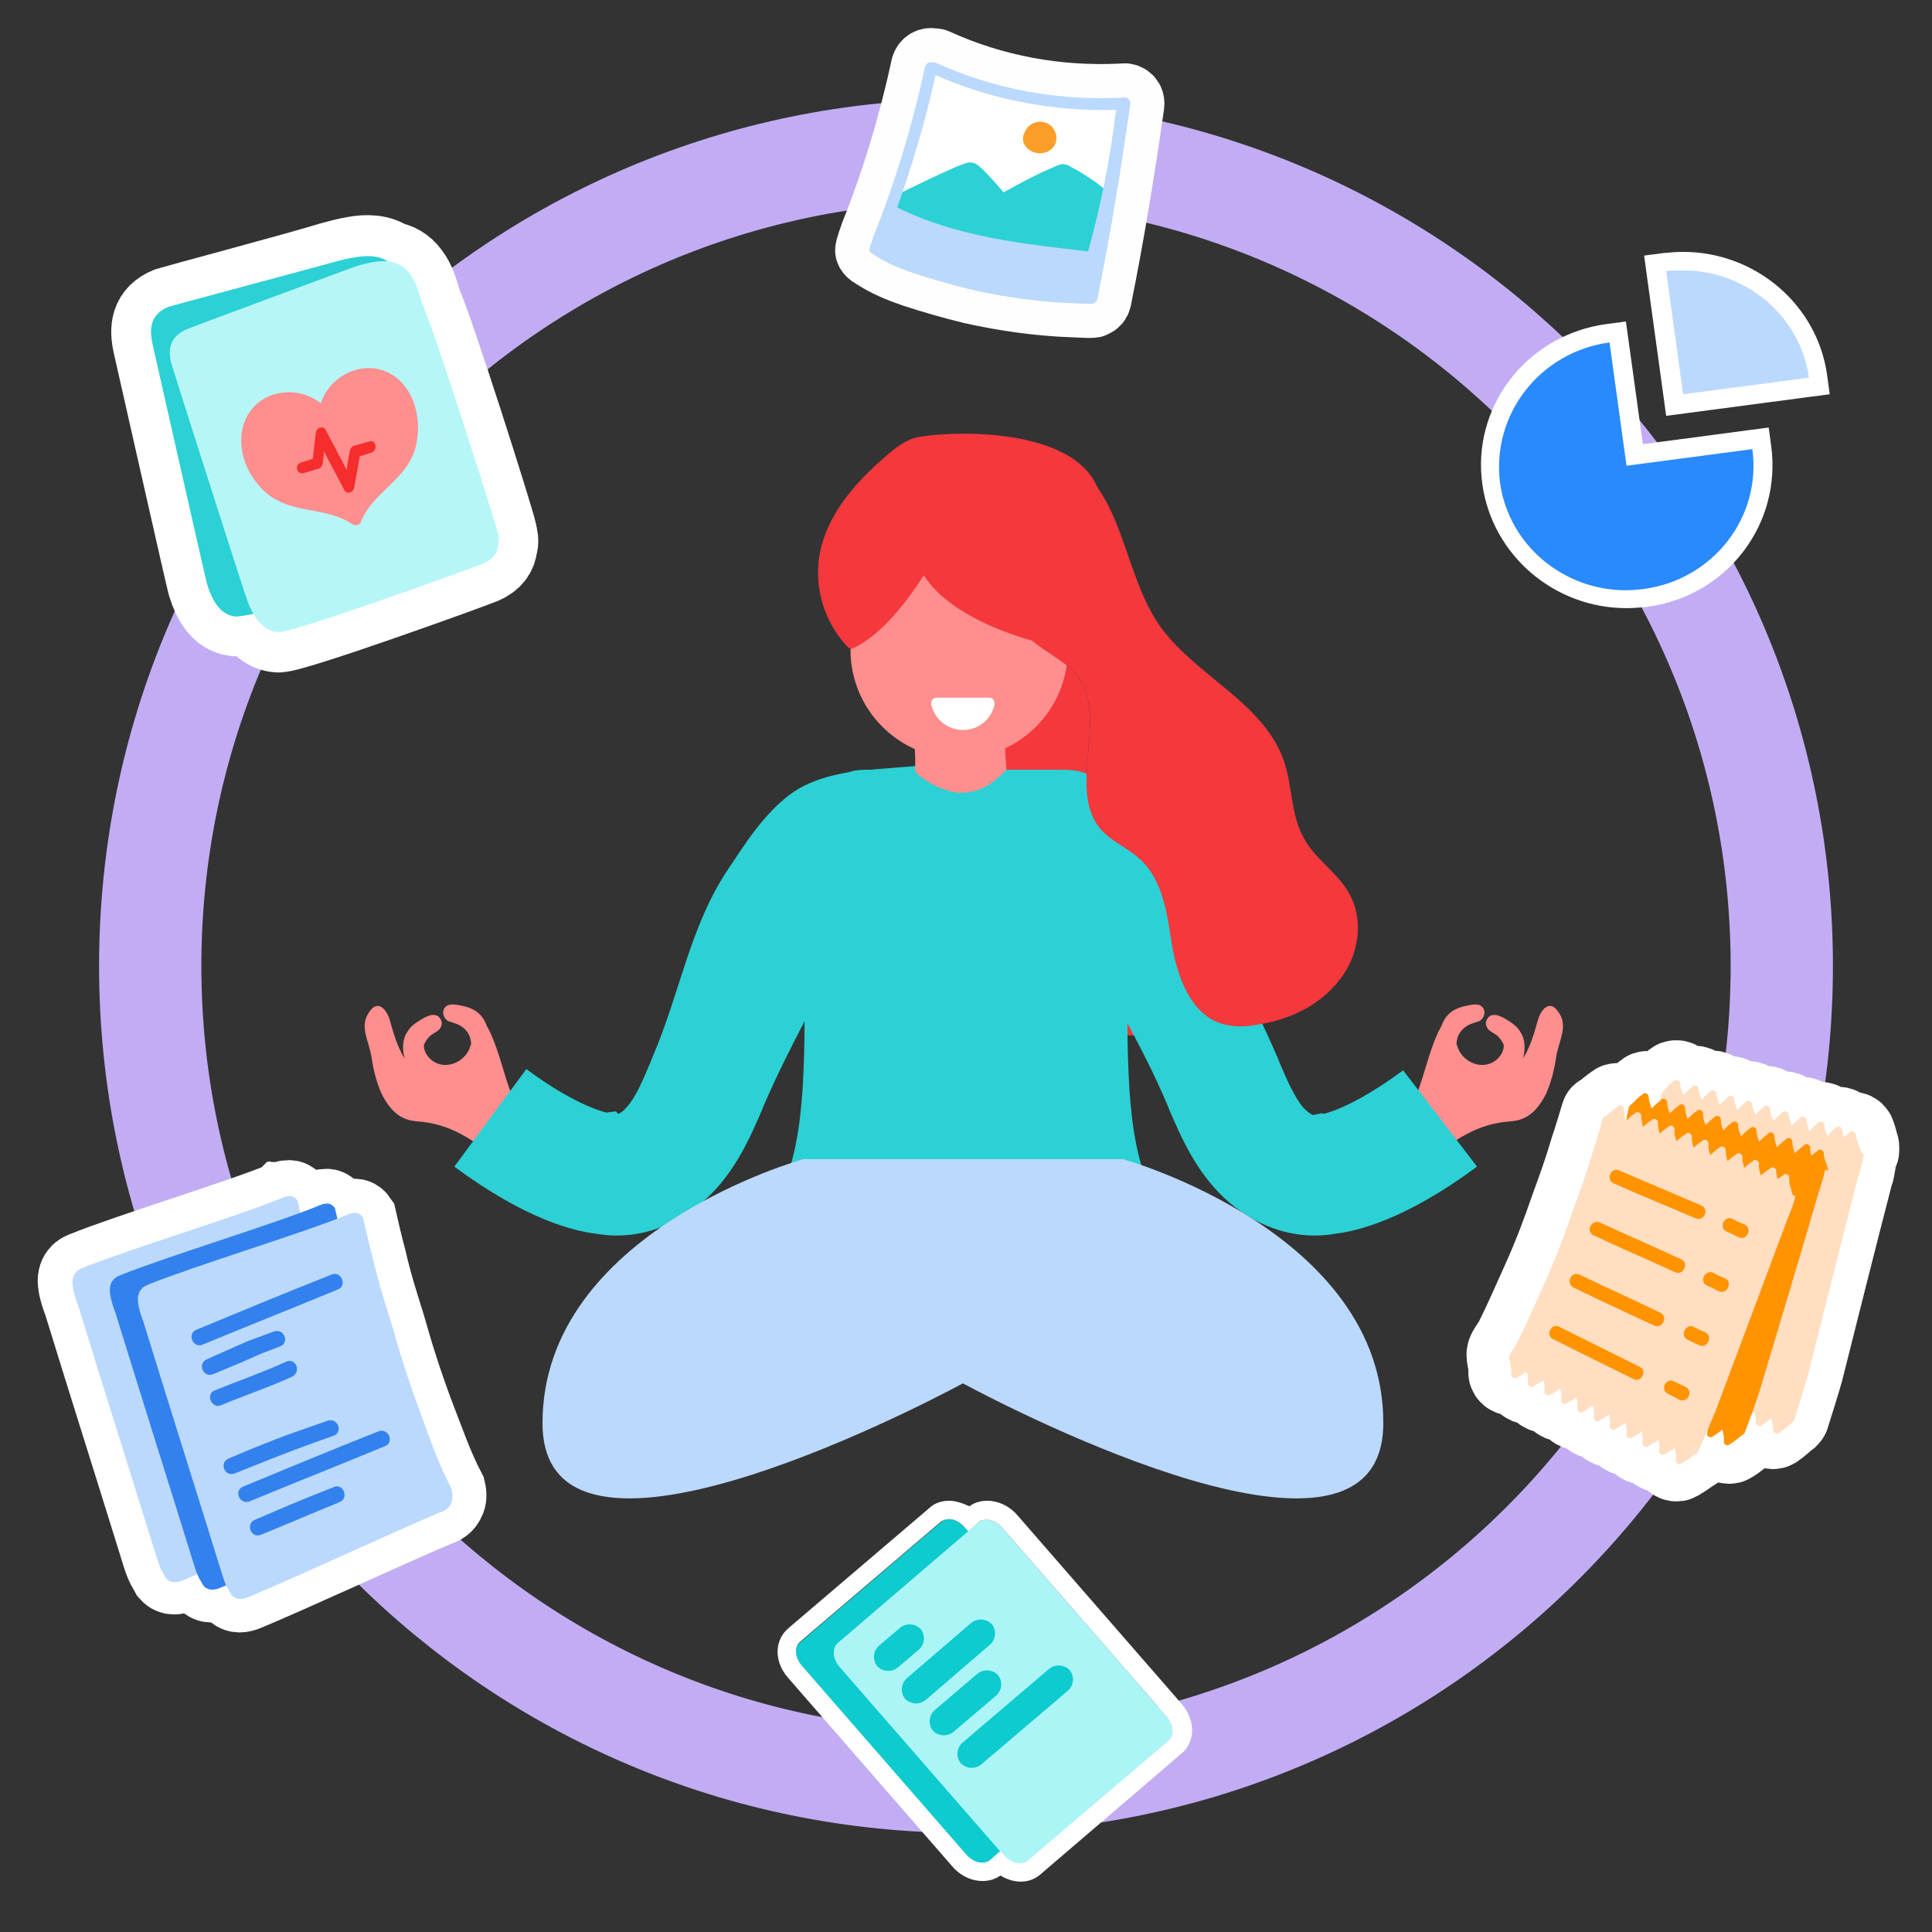 <?xml version="1.0" encoding="UTF-8"?>
<svg width="170px" height="170px" viewBox="0 0 170 170" version="1.1" xmlns="http://www.w3.org/2000/svg" xmlns:xlink="http://www.w3.org/1999/xlink">
    <rect x="0" y="0" width="170" height="170" fill="#333333" stroke="none"/>
    <!-- Generator: Sketch 46.2 (44496) - http://www.bohemiancoding.com/sketch -->
    <title>Photos Site</title>
    <desc>Created with Sketch.</desc>
    <defs></defs>
    <g id="Page-1" stroke="none" stroke-width="1" fill="none" fill-rule="evenodd">
        <g id="Photos-Site">
            <g id="nirvana_cozy" transform="translate(6, 5)">
                <g id="circles" transform="translate(7, 8)" stroke="#C2ADF4" stroke-width="9">
                    <path d="M72,0.218 C111.655,0.218 143.782,32.345 143.782,72 C143.782,111.655 111.655,143.782 72,143.782 C32.345,143.782 0.218,111.6 0.218,72 C0.218,32.345 32.345,0.218 72,0.218 Z" id="Shape"></path>
                </g>
                <g id="chart" transform="translate(124, 17)" fill-rule="nonzero">
                    <g id="_x31_6px_9_" transform="translate(0, 5.966)">
                        <g id="graph_9_">
                            <path d="M13.12,24.732 C7.141,24.732 2.048,20.339 1.273,14.59 C0.388,8.19 4.982,2.224 11.514,1.356 L12.345,1.247 L13.839,12.095 L24.911,10.631 L25.021,11.444 C25.464,14.536 24.634,17.627 22.696,20.122 C20.759,22.617 17.936,24.244 14.78,24.678 C14.227,24.732 13.673,24.732 13.12,24.732 Z" id="Shape" fill="#288AFC"></path>
                            <path d="M11.625,2.169 L13.12,13.017 L24.191,11.553 C25.021,17.519 20.759,23.051 14.614,23.864 C14.116,23.919 13.562,23.973 13.064,23.973 C7.584,23.973 2.768,20.014 1.993,14.536 C1.218,8.461 5.536,2.983 11.625,2.169 L11.625,2.169 Z M13.064,0.325 L11.404,0.542 C4.373,1.464 -0.554,7.81 0.443,14.698 C1.329,20.881 6.754,25.546 13.12,25.546 C13.729,25.546 14.282,25.492 14.891,25.437 C18.268,25.003 21.312,23.268 23.361,20.61 C25.409,17.953 26.295,14.644 25.852,11.281 L25.63,9.654 L23.97,9.871 L14.559,11.119 L13.286,1.898 L13.064,0.325 L13.064,0.325 Z" id="Shape" fill="#FFFFFF"></path>
                        </g>
                    </g>
                    <g id="Group" transform="translate(14.393, 0)">
                        <path d="M1.273,1.193 L2.104,1.085 C2.657,1.031 3.211,0.976 3.764,0.976 C9.743,0.976 14.836,5.369 15.666,11.119 L15.777,11.932 L3.045,13.614 L1.273,1.193 Z" id="Shape" fill="#BBD9FD"></path>
                        <path d="M3.709,1.79 C9.189,1.79 14.005,5.749 14.78,11.227 C11.625,11.661 3.709,12.692 3.709,12.692 L2.214,1.844 C2.712,1.79 3.211,1.79 3.709,1.79 L3.709,1.79 Z M3.709,0.163 L3.709,0.163 C3.1,0.163 2.546,0.217 1.938,0.271 L0.277,0.488 L0.498,2.115 L1.993,12.963 L2.214,14.59 L3.875,14.373 L14.946,12.908 L16.607,12.692 L16.386,11.064 C15.555,4.827 10.075,0.163 3.709,0.163 L3.709,0.163 Z" id="Shape" fill="#FFFFFF"></path>
                    </g>
                </g>
                <g id="w" transform="translate(26, 33)" fill-rule="nonzero">
                    <path d="M49.667,19.183 C50.213,19.62 50.76,20.002 51.361,20.385 C52.126,20.931 52.945,21.423 53.546,22.134 C56.606,25.795 52.618,32.299 55.787,35.851 C56.715,36.89 58.136,37.436 59.174,38.42 C61.251,40.278 61.578,43.338 62.015,46.071 C62.507,48.803 63.6,51.919 66.223,52.848 C67.315,53.23 68.518,53.176 69.665,52.957 C72.397,52.52 75.02,51.263 76.713,49.077 C78.407,46.891 78.899,43.721 77.588,41.316 C76.549,39.458 74.582,38.31 73.599,36.452 C72.452,34.43 72.615,31.916 71.851,29.676 C70.047,24.429 63.873,22.134 60.759,17.543 C57.644,12.843 57.644,5.684 52.618,3.115 L49.667,19.183 Z" id="Shape" fill="#F4383C"></path>
                    <path d="M86.712,40.606 C85.674,38.748 83.707,37.6 82.724,35.742 C81.576,33.72 81.74,31.206 80.975,28.965 C79.172,23.719 72.998,21.423 69.884,16.833 C66.769,12.133 66.769,4.973 61.742,2.405 C58.081,0.547 53.656,2.241 49.612,1.64 C48.574,1.476 47.208,1.476 46.99,2.459 C46.935,2.842 47.044,3.224 47.208,3.552 C47.809,4.973 48.465,6.285 49.23,7.597 C42.018,9.728 42.837,19.128 42.837,19.128 C45.187,18.199 47.536,15.357 49.285,12.624 C51.306,15.74 55.732,17.488 58.792,18.363 C59.338,18.8 59.885,19.183 60.486,19.565 C61.251,20.112 62.07,20.603 62.671,21.314 C65.731,24.976 61.742,31.479 64.911,35.031 C65.84,36.07 67.261,36.616 68.299,37.6 C70.375,39.458 70.703,42.519 71.14,45.251 C71.632,47.984 72.725,51.099 75.347,52.028 C76.44,52.41 77.642,52.356 78.79,52.137 C81.522,51.7 84.144,50.443 85.838,48.257 C87.532,46.18 88.078,43.01 86.712,40.606 Z" id="Shape" fill="#21385E"></path>
                    <path d="M90.592,61.592 C92.887,59.515 93.16,56.017 94.416,53.121 C94.526,52.848 94.635,52.629 94.799,52.356 C94.963,51.919 95.181,51.481 95.564,51.153 C96.056,50.716 96.711,50.552 97.312,50.443 C97.586,50.388 97.913,50.334 98.187,50.443 C98.46,50.552 98.624,50.826 98.624,51.099 C98.624,51.372 98.46,51.645 98.241,51.809 C98.077,51.919 97.859,51.919 97.64,52.028 C97.039,52.192 96.493,52.629 96.274,53.23 C96.22,53.449 96.165,53.613 96.165,53.831 C96.165,53.886 96.165,53.941 96.22,53.995 C96.493,55.143 97.804,55.963 98.952,55.635 C99.553,55.471 100.099,54.979 100.263,54.378 C100.318,54.214 100.318,54.105 100.318,53.941 C100.154,53.558 99.88,53.176 99.498,52.957 C99.334,52.848 99.115,52.738 98.952,52.574 C98.788,52.356 98.678,52.083 98.788,51.809 C98.897,51.536 99.115,51.317 99.389,51.317 C99.716,51.263 99.99,51.427 100.263,51.536 C100.809,51.864 101.41,52.192 101.738,52.738 C102.175,53.34 102.23,54.159 102.066,54.924 C102.066,54.979 102.011,55.034 102.011,55.143 C102.667,54.105 102.995,52.902 103.323,51.755 C103.487,51.153 103.978,50.334 104.579,50.552 C104.798,50.607 104.962,50.826 105.126,51.044 C106.055,52.356 105.126,53.558 104.907,55.143 C104.743,56.236 104.47,57.274 104.033,58.258 C103.541,59.242 102.831,60.171 101.793,60.499 C101.356,60.663 100.864,60.663 100.427,60.717 C97.531,61.045 95.673,62.63 93.269,64.324 C93.105,64.434 92.887,64.598 92.668,64.543 C92.559,64.488 92.449,64.434 92.34,64.324 C91.575,63.505 90.974,62.576 90.592,61.592 Z" id="Shape" fill="#FF8E8E"></path>
                    <path d="M15.08,61.592 C12.786,59.515 12.512,56.017 11.256,53.121 C11.146,52.848 11.037,52.629 10.873,52.356 C10.709,51.919 10.491,51.481 10.108,51.153 C9.616,50.716 8.961,50.552 8.36,50.443 C8.032,50.388 7.759,50.334 7.431,50.443 C7.158,50.552 6.994,50.826 6.994,51.099 C6.994,51.372 7.158,51.645 7.376,51.809 C7.54,51.919 7.759,51.919 7.977,52.028 C8.578,52.192 9.125,52.629 9.343,53.23 C9.398,53.449 9.453,53.613 9.453,53.831 C9.453,53.886 9.453,53.941 9.398,53.995 C9.125,55.143 7.813,55.963 6.666,55.635 C6.065,55.471 5.519,54.979 5.355,54.378 C5.3,54.214 5.3,54.105 5.3,53.941 C5.464,53.558 5.737,53.176 6.12,52.957 C6.284,52.848 6.502,52.738 6.666,52.574 C6.83,52.356 6.939,52.083 6.83,51.809 C6.721,51.536 6.502,51.317 6.229,51.317 C5.901,51.263 5.628,51.427 5.355,51.536 C4.808,51.864 4.207,52.192 3.879,52.738 C3.442,53.34 3.388,54.159 3.552,54.924 C3.552,54.979 3.606,55.034 3.606,55.143 C2.951,54.105 2.623,52.902 2.295,51.755 C2.131,51.153 1.639,50.334 1.038,50.552 C0.82,50.607 0.656,50.826 0.492,51.044 C-0.437,52.356 0.492,53.558 0.71,55.143 C0.874,56.236 1.147,57.274 1.585,58.258 C2.076,59.242 2.787,60.171 3.825,60.499 C4.262,60.663 4.754,60.663 5.191,60.717 C8.087,61.045 9.944,62.63 12.348,64.324 C12.512,64.434 12.731,64.598 12.949,64.543 C13.059,64.488 13.168,64.434 13.277,64.324 C14.042,63.505 14.643,62.576 15.08,61.592 Z" id="Shape" fill="#FF8E8E"></path>
                    <path d="M91.466,56.181 C87.532,59.078 85.182,59.843 84.472,60.007 L84.308,59.952 L83.543,60.116 C83.379,60.062 83.052,59.843 82.724,59.515 C81.959,58.641 81.303,57.165 80.647,55.635 L80.429,55.088 C77.97,49.405 74.965,43.885 71.468,38.748 C70.43,37.272 68.572,34.485 65.458,32.9 C65.185,32.08 64.911,31.26 64.365,30.659 C63.545,29.785 62.398,29.73 61.36,29.73 C59.611,29.73 57.808,29.73 56.06,29.73 L56.005,28.801 L45.187,29.676 C45.023,29.676 44.804,29.73 44.586,29.73 C43.93,29.73 43.274,29.73 42.673,29.949 C41.416,30.167 40.051,30.495 38.739,31.151 C35.57,32.736 33.221,36.835 32.182,38.31 C28.686,43.448 27.866,49.35 25.407,55.034 L25.189,55.58 C24.533,57.11 23.932,58.586 23.112,59.46 C22.839,59.788 22.566,59.952 22.402,60.007 L22.184,59.788 L21.364,59.898 C20.708,59.734 18.304,59.023 14.315,56.072 L7.977,64.652 C14.315,69.352 18.577,70.336 20.435,70.555 C21.036,70.664 21.637,70.719 22.293,70.719 C25.516,70.719 28.74,69.188 31.144,66.456 C33.057,64.27 34.095,61.865 35.024,59.734 L35.242,59.187 C36.335,56.673 37.537,54.269 38.794,51.864 C38.794,53.831 38.739,55.799 38.63,57.712 C38.411,61.045 37.92,64.543 36.499,67.276 L53,65.909 L69.501,67.276 C68.08,64.543 67.589,61.045 67.37,57.712 C67.261,55.853 67.206,53.941 67.206,52.028 C68.463,54.378 69.665,56.728 70.703,59.187 L70.922,59.734 C71.851,61.865 72.889,64.27 74.801,66.456 C77.205,69.188 80.429,70.719 83.653,70.719 C84.254,70.719 84.909,70.664 85.51,70.555 C87.368,70.336 91.63,69.352 97.968,64.652 L91.466,56.181 Z" id="Shape" fill="#2BD1D4"></path>
                    <path d="M42.673,19.019 C40.597,16.887 39.613,13.827 40.105,10.876 C40.706,7.378 43.165,4.536 45.897,2.186 C46.389,1.749 47.591,0.656 48.902,0.437 C53.382,-0.273 65.185,-0.109 64.966,7.214 C64.911,9.4 64.365,12.952 64.474,15.138 C64.529,16.231 64.638,17.379 64.256,18.417 C63.819,19.456 62.671,20.276 61.633,19.948" id="Shape" fill="#F4383C"></path>
                    <ellipse id="Oval" fill="#FF8E8E" cx="52.399" cy="19.183" rx="9.562" ry="9.564"></ellipse>
                    <path d="M56.278,24.101 C53.765,24.812 51.088,25.14 48.41,25.085 C48.41,26.943 48.574,28.091 48.52,29.894 C49.339,30.823 51.306,31.752 52.508,31.752 C54.093,31.752 55.186,31.151 56.552,29.73 C56.388,27.599 56.388,26.287 56.278,24.101 Z" id="Shape" fill="#FF8E8E"></path>
                    <path d="M55.022,23.391 C55.349,23.391 55.568,23.664 55.513,23.992 C55.24,25.303 54.093,26.233 52.727,26.233 C51.361,26.233 50.213,25.249 49.94,23.992 C49.886,23.664 50.104,23.391 50.432,23.391 L55.022,23.391 Z" id="Shape" fill="#FFFFFF"></path>
                    <path d="M86.712,40.606 C85.674,38.748 83.707,37.6 82.724,35.742 C81.576,33.72 81.74,31.206 80.975,28.965 C79.172,23.719 72.998,21.423 69.884,16.833 C66.769,12.133 66.769,4.973 61.742,2.405 C58.081,0.547 53.656,2.241 49.612,1.64 C48.574,1.476 47.208,1.476 46.99,2.459 C46.935,2.842 47.044,3.224 47.208,3.552 C47.809,4.973 48.465,6.285 49.23,7.597 C42.018,9.728 42.837,19.128 42.837,19.128 C45.187,18.199 47.536,15.357 49.285,12.624 C51.306,15.74 55.732,17.488 58.792,18.363 C59.338,18.8 59.885,19.183 60.486,19.565 C61.251,20.112 62.07,20.603 62.671,21.314 C65.731,24.976 61.742,31.479 64.911,35.031 C65.84,36.07 67.261,36.616 68.299,37.6 C70.375,39.458 70.703,42.519 71.14,45.251 C71.632,47.984 72.725,51.099 75.347,52.028 C76.44,52.41 77.642,52.356 78.79,52.137 C81.522,51.7 84.144,50.443 85.838,48.257 C87.532,46.18 88.078,43.01 86.712,40.606 Z" id="Shape" fill="#F4383C"></path>
                    <path d="M66.824,63.997 L53.273,63.997 L52.235,63.997 L38.685,63.997 C38.685,63.997 15.736,70.336 15.736,87.223 C15.736,102.908 48.246,86.13 52.727,83.726 C57.207,86.13 89.718,102.908 89.718,87.223 C89.772,70.391 66.824,63.997 66.824,63.997 Z" id="Shape" fill="#BBD9FD"></path>
                </g>
                <g id="health" transform="translate(7, 17)">
                    <path d="M30.728,24.787 C30.456,23.526 25.181,6.91 24.147,4.716 C23.875,3.729 23.604,2.797 23.06,2.084 C22.57,1.426 21.972,1.097 21.265,0.987 C20.449,0.384 19.307,0.329 18.165,0.548 C17.458,0.658 16.751,0.877 16.098,1.042 C13.053,1.974 2.175,4.881 1.849,4.99 C0.218,5.648 0.109,6.91 0.435,8.335 C0.489,8.555 4.949,28.352 5.221,29.394 C5.656,30.819 6.363,32.081 7.668,32.245 C7.886,32.245 8.43,32.19 9.246,32.026 C9.789,32.958 10.496,33.616 11.475,33.671 C12.835,33.726 28.716,27.968 29.477,27.639 C30.347,27.255 30.728,26.706 30.782,26.048 C30.946,25.665 30.837,25.281 30.728,24.787 Z" id="Shape" stroke="#FFFFFF" stroke-width="7"></path>
                    <g id="Group" fill-rule="nonzero">
                        <path d="M22.788,4.552 C22.625,3.565 22.407,2.632 21.918,1.865 C21.102,0.494 19.688,0.384 18.111,0.658 C17.404,0.768 16.696,0.987 16.044,1.152 C13.053,1.974 2.175,4.881 1.849,4.99 C0.218,5.648 0.109,6.91 0.435,8.335 C0.489,8.555 4.949,28.352 5.221,29.394 C5.656,30.819 6.363,32.081 7.668,32.245 C9.028,32.41 25.344,28.077 26.105,27.803 C27.03,27.474 27.465,26.981 27.574,26.323 C27.737,25.994 27.682,25.61 27.628,25.116 C27.465,23.8 23.604,6.8 22.788,4.552" id="Shape" fill="#2BD1D4"></path>
                        <path d="M24.147,4.716 C23.875,3.729 23.604,2.797 23.06,2.084 C22.135,0.823 20.667,0.823 19.144,1.206 C18.437,1.371 17.73,1.645 17.132,1.865 C14.195,2.961 3.644,6.855 3.318,7.019 C1.74,7.787 1.74,9.048 2.23,10.474 C2.284,10.694 8.43,29.997 8.811,30.984 C9.354,32.355 10.17,33.561 11.53,33.616 C12.889,33.671 28.77,27.913 29.532,27.584 C30.402,27.2 30.782,26.652 30.837,25.994 C30.946,25.665 30.891,25.281 30.782,24.787 C30.456,23.526 25.181,6.91 24.147,4.716" id="Shape" fill="#B7F6F7"></path>
                        <path d="M22.081,11.406 C19.688,9.268 16.098,10.748 15.228,13.49 C12.998,11.681 9.191,12.394 8.375,15.574 C7.832,17.713 8.811,19.961 10.442,21.387 C12.726,23.306 15.718,22.539 18.002,24.129 C18.165,24.239 18.274,24.239 18.437,24.184 C18.546,24.184 18.709,24.074 18.763,23.91 C19.796,21.277 22.733,20.29 23.549,17.439 C24.093,15.355 23.712,12.887 22.081,11.406" id="Shape" fill="#FF8E8E"></path>
                        <path d="M19.525,16.835 C19.089,16.945 18.654,17.11 18.165,17.219 C17.947,17.274 17.839,17.439 17.784,17.658 C17.675,18.206 17.567,18.755 17.512,19.358 C16.914,18.206 16.261,17 15.663,15.848 C15.446,15.41 14.847,15.629 14.793,16.068 C14.684,16.835 14.63,17.603 14.521,18.371 C14.195,18.481 13.868,18.59 13.488,18.7 C12.889,18.865 13.107,19.797 13.705,19.632 C14.14,19.523 14.575,19.358 15.011,19.248 C15.228,19.194 15.337,19.029 15.391,18.81 C15.446,18.426 15.5,18.097 15.5,17.713 L17.295,21.113 C17.512,21.552 18.111,21.332 18.165,20.894 C18.328,19.961 18.491,19.084 18.654,18.152 C18.981,18.042 19.361,17.932 19.688,17.823 C20.286,17.603 20.068,16.671 19.525,16.835" id="Shape" fill="#F52D2D"></path>
                    </g>
                </g>
                <g id="photo" transform="translate(70, 0)">
                    <path d="M22.745,3.595 C22.691,3.595 22.636,3.595 22.582,3.595 C17.018,3.863 11.455,2.844 6.382,0.537 C6.273,0.483 6.164,0.483 6.055,0.483 C5.782,0.429 5.509,0.537 5.4,0.859 C4.309,5.902 2.836,10.839 0.927,15.615 C0.873,15.776 0.436,16.956 0.491,17.063 C0.545,17.171 0.655,17.278 0.764,17.332 C1.964,18.137 3.164,18.62 4.418,19.049 C6.055,19.585 7.745,20.068 9.491,20.498 C12.382,21.141 15.382,21.571 18.327,21.678 C18.436,21.678 19.473,21.732 19.582,21.732 C19.745,21.732 19.855,21.732 20.018,21.732 C20.127,21.732 20.182,21.732 20.236,21.678 C20.4,21.624 20.509,21.517 20.564,21.302 C21.709,15.615 22.636,9.927 23.455,4.185 C23.509,3.702 23.073,3.488 22.745,3.595 Z" id="Shape" stroke="#FEFEFE" stroke-width="6"></path>
                    <g id="Group" fill-rule="nonzero">
                        <path d="M19.745,17.117 C14.018,16.473 8.127,15.829 2.945,13.254 C4.309,9.444 5.455,5.527 6.327,1.61 C11.291,3.81 16.745,4.829 22.2,4.668 C21.709,8.854 20.891,12.985 19.745,17.117" id="Shape" fill="#FFFFFF"></path>
                        <path d="M18.055,17.493 C15.927,16.098 14.291,14.22 12.655,12.341 C11.891,11.429 11.127,10.517 10.255,9.712 C9.873,9.337 9.436,9.176 8.891,9.39 C8.236,9.605 7.582,9.927 6.982,10.195 C5.564,10.839 4.145,11.537 2.727,12.234 C2.673,12.18 2.618,12.18 2.618,12.234 C2.509,12.502 2.345,12.771 2.236,13.039 C2.127,13.2 2.073,13.415 2.073,13.576 C2.127,13.951 2.618,14.112 2.891,14.22 C3.982,14.595 5.182,14.756 6.327,15.024 C8.782,15.561 11.236,16.098 13.691,16.634 C15.109,16.956 16.473,17.278 17.836,17.6 C17.891,17.6 17.891,17.6 17.891,17.546 C17.891,17.546 17.891,17.546 17.945,17.6 C18,17.654 18.109,17.546 18.055,17.493" id="Shape" fill="#2BD1D4"></path>
                        <path d="M21.327,11.912 C21.273,11.644 21,11.483 20.782,11.322 C20.291,10.893 19.691,10.571 19.145,10.195 C18.873,10.034 18.6,9.873 18.273,9.712 C18.055,9.551 17.782,9.444 17.509,9.444 C17.236,9.444 16.964,9.605 16.691,9.712 C16.309,9.873 15.982,10.034 15.6,10.195 C14.182,10.893 12.764,11.644 11.4,12.449 C10.091,13.2 8.782,14.059 7.636,15.132 C7.582,15.185 7.636,15.239 7.636,15.239 C7.418,15.454 7.091,15.4 6.873,15.561 C6.709,15.668 6.655,15.829 6.6,16.044 C6.491,16.58 6.6,17.224 6.873,17.707 C7.145,18.19 7.691,18.244 8.182,18.351 C8.891,18.512 9.6,18.62 10.364,18.727 C11.836,18.888 13.309,18.995 14.727,19.049 C15.436,19.102 16.2,19.156 16.909,19.21 C17.564,19.263 18.273,19.424 18.927,19.371 C19.255,19.317 19.582,19.263 19.855,19.102 C20.073,18.995 20.345,18.941 20.509,18.727 C20.673,18.566 20.727,18.298 20.782,18.083 C20.891,17.707 20.945,17.332 21.055,16.956 C21.164,16.259 21.218,15.615 21.273,14.917 C21.273,14.166 21.164,13.361 21.218,12.61 C21.273,12.395 21.382,12.18 21.327,11.912" id="Shape" fill="#2BD1D4"></path>
                        <path d="M22.745,3.595 C22.691,3.595 22.636,3.595 22.582,3.595 C17.018,3.863 11.455,2.844 6.382,0.537 C6.273,0.483 6.164,0.483 6.055,0.483 C5.782,0.429 5.509,0.537 5.4,0.859 C4.309,5.902 2.836,10.839 0.927,15.615 C0.873,15.776 0.436,16.956 0.491,17.063 C0.545,17.171 0.655,17.278 0.764,17.332 C1.964,18.137 3.164,18.62 4.418,19.049 C6.055,19.585 7.745,20.068 9.491,20.498 C12.382,21.141 15.382,21.571 18.327,21.678 C18.436,21.678 19.473,21.732 19.582,21.732 C19.745,21.732 19.855,21.732 20.018,21.732 C20.127,21.732 20.182,21.732 20.236,21.678 C20.4,21.624 20.509,21.517 20.564,21.302 C21.709,15.615 22.636,9.927 23.455,4.185 C23.509,3.702 23.073,3.488 22.745,3.595 M19.745,17.117 C14.018,16.473 8.127,15.829 2.945,13.254 C4.309,9.444 5.455,5.527 6.327,1.61 C11.291,3.81 16.745,4.829 22.2,4.668 C21.709,8.854 20.891,12.985 19.745,17.117" id="Shape" fill="#BBD9FD"></path>
                        <path d="M16.582,6.171 C16.091,5.634 15.273,5.58 14.727,5.956 C14.727,5.956 14.727,5.956 14.727,5.956 C14.455,6.117 14.291,6.332 14.182,6.6 C13.909,7.029 13.964,7.62 14.345,7.995 C14.891,8.585 15.873,8.639 16.473,8.156 C17.127,7.62 17.073,6.761 16.582,6.171" id="Shape" fill="#FD9E2A"></path>
                    </g>
                </g>
                <g id="g_x5F_recipes" transform="translate(62, 127)" fill-rule="nonzero">
                    <g id="Group" transform="translate(1.632, 1.619)">
                        <g id="_x33_2px_10_" fill="#0DCBCF">
                            <g id="icons_10_">
                                <g id="analytics-02_10_">
                                    <path d="M15.235,0.756 L29.709,17.378 C30.307,18.079 30.416,19.051 29.872,19.483 L17.466,30.114 C16.922,30.546 15.997,30.33 15.399,29.629 L0.925,13.006 C0.326,12.305 0.218,11.333 0.762,10.902 L13.168,0.324 C13.712,-0.162 14.637,0.054 15.235,0.756 Z" id="Rectangle-4_10_"></path>
                                </g>
                            </g>
                        </g>
                        <g id="_x33_2px_9_" transform="translate(3.265, 0)">
                            <g id="icons_9_">
                                <g id="analytics-02_9_">
                                    <path d="M15.29,0.81 L29.763,17.432 C30.362,18.133 30.471,19.105 29.926,19.537 L17.521,30.168 C16.976,30.6 16.051,30.384 15.453,29.683 L0.979,13.06 C0.381,12.359 0.272,11.441 0.816,10.956 L13.222,0.324 C13.766,-0.108 14.691,0.108 15.29,0.81 Z" id="Rectangle-4_9_" fill="#ACF5F7"></path>
                                    <path d="M6.312,9.606 C6.856,9.175 7.618,9.229 8.107,9.714 C8.543,10.254 8.488,11.01 7.999,11.495 L6.094,13.114 C5.55,13.546 4.788,13.492 4.299,13.006 C3.863,12.467 3.918,11.711 4.407,11.225 L6.312,9.606 Z M19.425,13.222 C19.969,12.79 20.731,12.844 21.221,13.33 C21.656,13.87 21.601,14.625 21.112,15.111 L13.44,21.641 C12.896,22.073 12.134,22.019 11.644,21.533 C11.209,20.994 11.263,20.238 11.753,19.752 L19.425,13.222 Z M13.113,13.654 C13.657,13.222 14.419,13.276 14.909,13.762 C15.344,14.302 15.29,15.057 14.8,15.543 L10.991,18.781 C10.447,19.213 9.685,19.159 9.196,18.673 C8.76,18.133 8.815,17.378 9.304,16.892 L13.113,13.654 Z M12.569,9.175 C13.113,8.743 13.875,8.797 14.365,9.283 C14.8,9.822 14.746,10.578 14.256,11.063 L8.543,15.975 C7.999,16.406 7.237,16.352 6.747,15.867 C6.312,15.327 6.366,14.571 6.856,14.086 L12.569,9.175 Z" id="Combined-Shape_9_" fill="#0DCBCF"></path>
                                </g>
                            </g>
                        </g>
                    </g>
                    <path d="M15.507,1.673 C15.997,1.673 16.487,1.943 16.868,2.375 L17.194,2.752 L18.119,1.943 C18.282,1.781 18.554,1.727 18.826,1.727 C19.316,1.727 19.806,1.997 20.187,2.429 L34.66,19.051 C35.259,19.752 35.368,20.724 34.824,21.156 L22.418,31.733 C22.254,31.895 21.982,31.949 21.71,31.949 C21.221,31.949 20.731,31.679 20.35,31.248 L20.024,30.87 L19.099,31.679 C18.935,31.841 18.663,31.895 18.391,31.895 C17.901,31.895 17.412,31.625 17.031,31.194 L2.557,14.571 C1.959,13.87 1.85,12.952 2.394,12.467 L14.8,1.889 C14.963,1.781 15.235,1.673 15.507,1.673 L15.507,1.673 Z M15.507,0.054 L15.507,0.054 C14.854,0.054 14.201,0.27 13.766,0.702 L1.36,11.279 C0.109,12.359 0.109,14.248 1.36,15.651 L15.834,32.273 C16.541,33.083 17.521,33.514 18.446,33.514 C19.044,33.514 19.588,33.352 20.024,33.029 C20.568,33.352 21.166,33.568 21.819,33.568 C22.472,33.568 23.071,33.352 23.56,32.921 L35.966,22.289 C36.51,21.857 36.837,21.156 36.891,20.454 C36.946,19.59 36.619,18.673 35.966,17.917 L21.493,1.295 C20.785,0.486 19.806,0.054 18.881,0.054 C18.282,0.054 17.738,0.216 17.303,0.54 C16.704,0.27 16.106,0.054 15.507,0.054 L15.507,0.054 L15.507,0.054 Z" id="Shape" fill="#FFFFFF"></path>
                </g>
                <g id="y_x5F_recipes" transform="translate(126, 90)">
                    <path d="M31.62,6 C31.62,6.76 31.62,5.5 31.295,4.857 C31.295,4.533 30.807,4.479 30.698,4.695 C30.536,4.803 30.373,4.965 30.264,5.073 C30.21,4.857 30.102,4.641 30.102,4.425 C30.102,4.102 29.614,4.048 29.505,4.263 C29.234,4.479 29.017,4.695 28.8,4.965 C28.692,4.641 28.529,4.317 28.529,3.994 C28.529,3.67 28.041,3.616 27.932,3.832 C27.661,4.048 27.444,4.263 27.227,4.533 C27.119,4.21 26.956,3.886 26.956,3.562 C26.956,3.238 26.468,3.184 26.359,3.4 C26.088,3.616 25.871,3.832 25.654,4.048 C25.546,3.724 25.383,3.4 25.383,3.076 C25.383,2.752 24.895,2.698 24.786,2.914 C24.515,3.13 24.298,3.4 24.027,3.616 C23.919,3.292 23.756,2.968 23.756,2.59 C23.756,2.267 23.268,2.213 23.159,2.429 C22.888,2.644 22.671,2.86 22.454,3.076 C22.346,2.752 22.183,2.483 22.183,2.159 C22.183,1.835 21.695,1.781 21.586,1.997 C21.315,2.213 21.098,2.429 20.881,2.698 C20.773,2.375 20.61,2.051 20.61,1.727 C20.61,1.403 20.122,1.349 20.014,1.565 C19.742,1.781 19.525,1.997 19.308,2.213 C19.2,1.889 19.037,1.565 19.037,1.241 C19.037,0.917 18.549,0.863 18.441,1.079 C18.169,1.295 17.953,1.511 17.736,1.781 C17.627,1.457 17.464,1.133 17.464,0.81 C17.464,0.486 16.976,0.432 16.868,0.648 C16.597,0.863 16.38,1.133 16.108,1.349 C16,1.025 15.837,0.702 15.837,0.324 C15.837,-7.81319454e-14 15.349,-0.054 15.241,0.162 C14.861,0.432 14.59,0.756 14.319,1.079 C14.264,1.133 14.264,1.133 14.264,1.187 C14.21,1.241 14.156,1.295 14.156,1.295 C14.156,1.511 14.102,1.673 14.047,1.889 C13.885,2.051 13.722,2.159 13.559,2.321 C13.451,1.997 13.288,1.673 13.288,1.295 C13.288,0.971 12.854,0.863 12.692,1.133 C12.312,1.349 12.041,1.727 11.715,1.997 C11.607,2.051 11.607,2.105 11.607,2.105 C11.498,2.429 11.444,2.698 11.39,2.914 C11.173,3.076 11.01,3.238 10.793,3.4 C10.685,3.076 10.576,2.698 10.631,2.375 C10.631,2.051 10.197,1.943 10.088,2.159 C9.708,2.375 9.383,2.698 9.058,2.968 C9.003,2.968 9.003,3.022 8.949,3.022 C8.841,3.022 8.841,3.076 8.841,3.076 C8.515,4.156 8.19,5.235 7.864,6.206 C7.376,7.879 6.78,9.552 6.183,11.171 C5.424,13.384 4.61,15.543 3.634,17.702 C2.875,19.375 2.115,21.156 1.247,22.883 C0.868,23.584 0.488,23.908 0.542,24.286 C0.597,24.771 0.759,25.257 0.705,25.689 C0.651,26.013 1.085,26.175 1.247,25.959 C1.519,25.851 1.736,25.689 1.953,25.527 C2.007,25.527 2.061,25.581 2.115,25.581 C2.169,25.851 2.224,26.121 2.169,26.444 C2.115,26.768 2.549,26.93 2.712,26.714 C2.983,26.606 3.2,26.444 3.471,26.283 C3.525,26.283 3.58,26.337 3.58,26.337 C3.634,26.606 3.688,26.93 3.634,27.2 C3.58,27.524 4.014,27.686 4.176,27.47 C4.447,27.362 4.719,27.2 4.936,26.984 L5.044,27.038 C5.098,27.362 5.153,27.632 5.098,27.956 C5.044,28.279 5.478,28.441 5.641,28.225 C5.912,28.117 6.183,27.902 6.4,27.74 C6.508,28.117 6.563,28.387 6.508,28.711 C6.454,29.035 6.888,29.197 7.051,28.981 C7.322,28.873 7.593,28.657 7.81,28.495 C7.864,28.495 7.919,28.549 7.919,28.549 C7.973,28.873 8.027,29.143 7.973,29.467 C7.919,29.79 8.353,29.952 8.515,29.737 C8.786,29.629 9.058,29.413 9.275,29.251 C9.383,29.629 9.437,29.898 9.383,30.222 C9.329,30.546 9.763,30.708 9.925,30.492 C10.197,30.384 10.468,30.168 10.685,30.006 C10.739,30.006 10.739,30.06 10.793,30.06 C10.847,30.384 10.902,30.654 10.847,30.978 C10.793,31.302 11.227,31.463 11.39,31.248 C11.661,31.14 11.932,30.924 12.149,30.762 C12.258,31.14 12.312,31.41 12.258,31.733 C12.203,32.057 12.637,32.219 12.8,32.003 C13.071,31.895 13.342,31.679 13.614,31.517 C13.722,31.841 13.776,32.165 13.722,32.435 C13.668,32.759 14.102,32.921 14.264,32.705 C14.59,32.597 14.807,32.381 15.078,32.219 C15.186,32.597 15.241,32.921 15.186,33.244 C15.132,33.568 15.566,33.73 15.729,33.514 C16.163,33.298 16.542,32.975 16.976,32.705 C17.031,32.651 17.085,32.597 17.085,32.597 C17.302,32.219 17.79,31.086 18.169,30.168 C18.224,30.114 18.278,30.114 18.278,30.114 C18.332,30.438 18.441,30.708 18.386,31.032 C18.332,31.356 18.766,31.463 18.929,31.248 C19.2,31.086 19.471,30.87 19.688,30.708 C19.797,31.086 19.905,31.41 19.851,31.733 C19.797,32.057 20.231,32.165 20.393,31.949 C20.827,31.733 21.153,31.356 21.586,31.086 C21.641,31.032 21.695,30.978 21.695,30.924 C21.803,30.708 21.966,30.276 22.129,29.737 C22.129,30.114 22.563,30.222 22.671,30.006 C22.942,29.844 23.214,29.629 23.431,29.413 C23.593,29.79 23.647,30.114 23.647,30.438 C23.647,30.762 24.081,30.87 24.244,30.654 C24.678,30.384 25.003,30.006 25.383,29.737 C25.437,29.683 25.492,29.629 25.492,29.575 C25.708,28.927 26.522,26.283 26.685,25.689 C28.149,19.86 29.614,14.032 31.132,8.149 C31.132,8.095 31.186,8.095 31.186,8.041 C31.295,7.61 31.62,5.24 31.62,6 Z" id="Shape" stroke="#FFFFFF" stroke-width="7"></path>
                    <g id="Group" transform="translate(0.542, 0)" fill-rule="nonzero">
                        <path d="M31.186,6.26 C31.186,6.206 31.186,6.206 31.186,6.26 C31.024,5.775 30.807,5.343 30.753,4.857 C30.753,4.533 30.264,4.479 30.156,4.695 C29.993,4.803 29.831,4.965 29.722,5.073 C29.668,4.857 29.559,4.641 29.559,4.425 C29.559,4.102 29.071,4.048 28.963,4.263 C28.692,4.479 28.475,4.695 28.258,4.965 C28.149,4.641 27.986,4.317 27.986,3.994 C27.986,3.67 27.498,3.616 27.39,3.832 C27.119,4.048 26.902,4.263 26.685,4.533 C26.576,4.21 26.414,3.886 26.414,3.562 C26.414,3.238 25.925,3.184 25.817,3.4 C25.546,3.616 25.329,3.832 25.112,4.048 C25.003,3.724 24.841,3.4 24.841,3.076 C24.841,2.752 24.353,2.698 24.244,2.914 C23.973,3.13 23.756,3.4 23.485,3.616 C23.376,3.292 23.214,2.968 23.214,2.59 C23.214,2.267 22.725,2.213 22.617,2.429 C22.346,2.644 22.129,2.86 21.912,3.076 C21.803,2.752 21.641,2.483 21.641,2.159 C21.641,1.835 21.153,1.781 21.044,1.997 C20.773,2.213 20.556,2.429 20.339,2.698 C20.231,2.375 20.068,2.051 20.068,1.727 C20.068,1.403 19.58,1.349 19.471,1.565 C19.2,1.781 18.983,1.997 18.766,2.213 C18.658,1.889 18.495,1.565 18.495,1.241 C18.495,0.917 18.007,0.863 17.898,1.079 C17.627,1.295 17.41,1.511 17.193,1.781 C17.085,1.457 16.922,1.133 16.922,0.81 C16.922,0.486 16.434,0.432 16.325,0.648 C16.054,0.863 15.837,1.133 15.566,1.349 C15.458,1.025 15.295,0.702 15.295,0.324 C15.295,-7.81319454e-14 14.807,-0.054 14.698,0.162 C14.319,0.432 14.047,0.756 13.776,1.079 C13.776,1.079 13.722,1.133 13.722,1.133 C13.722,1.133 13.722,1.133 13.722,1.187 C13.668,1.187 13.668,1.241 13.668,1.241 C13.668,1.241 13.614,1.295 13.614,1.295 C13.451,2.375 13.288,3.4 13.017,4.479 C12.692,6.206 12.312,7.879 11.878,9.606 C11.39,11.873 10.793,14.14 10.088,16.352 C9.546,18.079 8.949,19.968 8.298,21.749 C8.027,22.505 7.647,22.883 7.756,23.26 C7.864,23.746 8.081,24.178 8.027,24.663 C8.027,24.987 8.461,25.095 8.624,24.879 C8.895,24.717 9.058,24.556 9.275,24.34 C9.329,24.34 9.383,24.394 9.437,24.394 C9.492,24.663 9.6,24.933 9.6,25.257 C9.6,25.581 10.034,25.689 10.142,25.473 C10.414,25.311 10.631,25.149 10.847,24.933 C10.902,24.933 10.956,24.987 11.01,24.987 C11.064,25.257 11.173,25.581 11.173,25.851 C11.173,26.175 11.607,26.283 11.769,26.067 C12.041,25.905 12.258,25.743 12.475,25.527 L12.583,25.581 C12.692,25.851 12.746,26.175 12.746,26.444 C12.746,26.768 13.18,26.876 13.342,26.66 C13.614,26.498 13.831,26.337 14.047,26.121 C14.102,26.121 14.102,26.121 14.156,26.175 C14.264,26.444 14.319,26.768 14.319,27.092 C14.319,27.416 14.753,27.524 14.861,27.308 C15.132,27.146 15.349,26.93 15.566,26.768 C15.62,26.768 15.675,26.822 15.729,26.822 C15.837,27.092 15.892,27.416 15.892,27.74 C15.892,28.063 16.325,28.171 16.488,27.956 C16.759,27.794 16.976,27.578 17.193,27.416 C17.193,27.416 17.247,27.416 17.247,27.416 C17.356,27.686 17.41,28.01 17.41,28.333 C17.41,28.657 17.844,28.765 17.953,28.549 C18.224,28.387 18.441,28.171 18.658,28.01 C18.712,28.01 18.712,28.063 18.766,28.063 C18.875,28.333 18.929,28.657 18.929,28.981 C18.929,29.305 19.363,29.413 19.525,29.197 C19.797,29.035 20.014,28.819 20.231,28.657 C20.231,28.657 20.285,28.657 20.285,28.711 C20.393,29.035 20.447,29.305 20.447,29.629 C20.447,29.952 20.881,30.06 21.044,29.844 C21.315,29.683 21.532,29.467 21.749,29.251 C21.749,29.251 21.803,29.251 21.803,29.251 C21.912,29.575 21.966,29.844 21.966,30.168 C21.966,30.492 22.4,30.6 22.508,30.384 C22.78,30.222 23.051,30.006 23.268,29.79 C23.268,29.79 23.322,29.79 23.322,29.844 C23.431,30.168 23.485,30.492 23.485,30.816 C23.485,31.14 23.919,31.248 24.081,31.032 C24.515,30.762 24.841,30.384 25.22,30.114 C25.275,30.06 25.329,30.006 25.329,29.952 C25.329,29.952 25.329,29.952 25.329,29.952 C25.546,29.305 26.359,26.66 26.522,26.067 C27.986,20.238 29.451,14.41 30.969,8.527 C30.969,8.473 31.024,8.473 31.024,8.419 C31.132,7.987 31.403,7.016 31.458,6.584 C31.186,6.368 31.186,6.26 31.186,6.26" id="Shape" fill="#FFDEC1"></path>
                        <path d="M28.312,7.879 C28.312,7.879 28.312,7.879 28.312,7.879 C28.203,7.394 27.932,6.962 27.932,6.476 C27.932,6.152 27.498,6.044 27.336,6.314 C27.173,6.422 27.01,6.53 26.847,6.692 C26.793,6.476 26.739,6.26 26.739,5.99 C26.739,5.667 26.305,5.559 26.142,5.829 C25.871,5.99 25.654,6.26 25.383,6.476 C25.275,6.152 25.166,5.829 25.166,5.451 C25.166,5.127 24.732,5.019 24.569,5.289 C24.298,5.451 24.081,5.721 23.81,5.937 C23.702,5.613 23.593,5.289 23.593,4.965 C23.593,4.641 23.159,4.533 22.997,4.803 C22.725,4.965 22.508,5.235 22.237,5.451 C22.129,5.127 22.02,4.803 22.02,4.479 C22.02,4.156 21.586,4.048 21.424,4.317 C21.153,4.479 20.881,4.749 20.664,5.019 C20.556,4.695 20.393,4.371 20.393,3.994 C20.393,3.67 19.959,3.562 19.797,3.832 C19.525,3.994 19.308,4.263 19.092,4.479 C18.983,4.156 18.875,3.832 18.875,3.508 C18.875,3.184 18.441,3.076 18.278,3.346 C18.007,3.508 17.79,3.778 17.519,3.994 C17.41,3.67 17.302,3.346 17.302,2.968 C17.302,2.644 16.868,2.537 16.705,2.806 C16.434,2.968 16.217,3.238 15.946,3.454 C15.837,3.13 15.729,2.806 15.729,2.483 C15.729,2.159 15.295,2.051 15.132,2.321 C14.861,2.483 14.644,2.752 14.373,2.968 C14.264,2.644 14.156,2.321 14.156,1.997 C14.156,1.673 13.722,1.565 13.559,1.835 C13.288,2.051 13.017,2.267 12.8,2.537 C12.692,2.213 12.529,1.889 12.529,1.511 C12.529,1.187 12.095,1.079 11.932,1.349 C11.553,1.565 11.281,1.943 10.956,2.213 C10.902,2.213 10.902,2.267 10.902,2.267 C10.902,2.267 10.902,2.267 10.902,2.267 C10.847,2.267 10.847,2.321 10.847,2.321 C10.847,2.321 10.793,2.375 10.793,2.375 C10.576,3.454 10.359,4.479 10.088,5.505 C9.708,7.232 9.22,8.905 8.732,10.578 C8.136,12.844 7.431,15.057 6.671,17.216 C6.02,18.943 5.369,20.778 4.61,22.505 C4.285,23.26 3.905,23.584 4.014,23.962 C4.122,24.448 4.285,24.879 4.231,25.365 C4.231,25.689 4.664,25.797 4.773,25.581 C5.044,25.473 5.261,25.257 5.478,25.095 C5.532,25.095 5.586,25.149 5.641,25.149 C5.695,25.419 5.749,25.689 5.749,26.013 C5.695,26.337 6.129,26.444 6.292,26.229 C6.563,26.121 6.78,25.905 6.997,25.743 C7.051,25.743 7.105,25.797 7.105,25.797 C7.159,26.067 7.214,26.39 7.214,26.66 C7.214,26.984 7.647,27.092 7.756,26.876 C8.027,26.714 8.244,26.552 8.461,26.337 L8.569,26.39 C8.624,26.66 8.732,26.984 8.678,27.308 C8.678,27.632 9.112,27.74 9.22,27.524 C9.492,27.362 9.708,27.2 9.98,26.984 C10.034,26.984 10.034,26.984 10.088,27.038 C10.142,27.362 10.251,27.632 10.197,27.956 C10.142,28.279 10.576,28.387 10.739,28.171 C11.01,28.01 11.227,27.848 11.498,27.632 C11.553,27.632 11.607,27.686 11.661,27.686 C11.715,28.01 11.824,28.279 11.769,28.603 C11.715,28.927 12.149,29.035 12.312,28.819 C12.583,28.657 12.8,28.495 13.071,28.279 C13.071,28.279 13.125,28.279 13.125,28.333 C13.18,28.657 13.288,28.927 13.234,29.251 C13.18,29.575 13.614,29.683 13.776,29.467 C14.047,29.305 14.264,29.143 14.536,28.927 C14.59,28.927 14.59,28.981 14.644,28.981 C14.698,29.305 14.807,29.575 14.753,29.898 C14.753,30.222 15.186,30.33 15.295,30.114 C15.566,29.952 15.783,29.79 16.054,29.575 C16.054,29.575 16.108,29.575 16.108,29.629 C16.163,29.952 16.271,30.222 16.217,30.546 C16.163,30.87 16.651,30.978 16.759,30.762 C17.031,30.6 17.247,30.438 17.519,30.222 C17.519,30.222 17.573,30.222 17.573,30.222 C17.627,30.546 17.736,30.816 17.681,31.14 C17.627,31.463 18.061,31.571 18.224,31.356 C18.495,31.194 18.766,30.978 18.983,30.816 C18.983,30.816 19.037,30.816 19.037,30.87 C19.092,31.194 19.2,31.517 19.146,31.841 C19.092,32.165 19.525,32.273 19.688,32.057 C20.122,31.841 20.447,31.463 20.881,31.194 C20.936,31.14 20.99,31.086 20.99,31.032 C20.99,31.032 20.99,31.032 20.99,31.032 C21.261,30.384 22.183,27.794 22.346,27.2 C24.081,21.425 25.817,15.651 27.498,9.876 C27.498,9.822 27.553,9.822 27.553,9.768 C27.661,9.337 27.986,8.419 28.041,7.933 C28.366,8.041 28.366,7.933 28.312,7.879" id="Shape" fill="#FF9300"></path>
                        <path d="M25.166,10.038 C25.166,10.038 25.166,10.038 25.166,10.038 C25.058,9.552 24.841,9.067 24.895,8.635 C24.895,8.311 24.461,8.203 24.353,8.419 C24.19,8.527 24.027,8.635 23.864,8.743 C23.81,8.527 23.756,8.311 23.756,8.041 C23.756,7.717 23.322,7.61 23.214,7.825 C22.942,7.987 22.671,8.203 22.4,8.419 C22.292,8.095 22.183,7.771 22.237,7.394 C22.237,7.07 21.803,6.962 21.695,7.178 C21.424,7.34 21.153,7.556 20.936,7.771 C20.827,7.448 20.773,7.124 20.773,6.8 C20.773,6.476 20.339,6.368 20.231,6.584 C19.959,6.746 19.688,6.962 19.471,7.178 C19.363,6.854 19.308,6.53 19.308,6.206 C19.308,5.883 18.875,5.775 18.766,5.99 C18.441,6.152 18.224,6.422 17.953,6.638 C17.844,6.314 17.736,5.937 17.79,5.613 C17.79,5.289 17.356,5.181 17.247,5.397 C16.976,5.559 16.705,5.775 16.488,5.99 C16.38,5.667 16.325,5.343 16.325,5.019 C16.325,4.695 15.892,4.587 15.783,4.803 C15.512,4.965 15.241,5.181 14.969,5.397 C14.861,5.073 14.753,4.749 14.807,4.371 C14.807,4.048 14.373,3.94 14.264,4.156 C13.993,4.317 13.722,4.533 13.505,4.749 C13.397,4.425 13.342,4.102 13.342,3.778 C13.342,3.454 12.908,3.346 12.8,3.562 C12.529,3.724 12.258,3.94 12.041,4.156 C11.932,3.832 11.878,3.508 11.878,3.184 C11.878,2.86 11.444,2.752 11.336,2.968 C11.01,3.13 10.793,3.4 10.522,3.616 C10.414,3.292 10.305,2.914 10.359,2.59 C10.359,2.267 9.925,2.159 9.817,2.375 C9.437,2.59 9.112,2.914 8.786,3.184 C8.732,3.184 8.732,3.238 8.678,3.238 C8.678,3.238 8.678,3.238 8.624,3.238 C8.569,3.238 8.569,3.292 8.569,3.292 C8.569,3.292 8.515,3.346 8.515,3.346 C8.244,4.371 7.919,5.451 7.593,6.422 C7.105,8.095 6.508,9.768 5.912,11.387 C5.153,13.6 4.339,15.759 3.363,17.917 C2.603,19.59 1.844,21.371 0.976,23.098 C0.597,23.8 0.217,24.124 0.271,24.502 C0.325,24.987 0.488,25.473 0.434,25.905 C0.38,26.229 0.814,26.39 0.976,26.175 C1.247,26.067 1.464,25.905 1.681,25.743 C1.736,25.743 1.79,25.797 1.844,25.797 C1.898,26.067 1.953,26.337 1.898,26.66 C1.844,26.984 2.278,27.146 2.441,26.93 C2.712,26.822 2.929,26.66 3.2,26.498 C3.254,26.498 3.308,26.552 3.308,26.552 C3.363,26.822 3.417,27.146 3.363,27.416 C3.308,27.74 3.742,27.902 3.905,27.686 C4.176,27.578 4.447,27.416 4.664,27.2 L4.773,27.254 C4.827,27.578 4.881,27.848 4.827,28.171 C4.773,28.495 5.207,28.657 5.369,28.441 C5.641,28.333 5.912,28.117 6.129,27.956 C6.183,27.956 6.183,28.01 6.183,28.01 C6.237,28.333 6.292,28.603 6.237,28.927 C6.183,29.251 6.617,29.413 6.78,29.197 C7.051,29.089 7.322,28.873 7.539,28.711 C7.593,28.711 7.647,28.765 7.647,28.765 C7.702,29.089 7.756,29.359 7.702,29.683 C7.647,30.006 8.081,30.168 8.244,29.952 C8.515,29.844 8.786,29.629 9.003,29.467 C9.003,29.467 9.058,29.467 9.058,29.521 C9.112,29.844 9.166,30.114 9.112,30.438 C9.058,30.762 9.492,30.924 9.654,30.708 C9.925,30.6 10.197,30.384 10.414,30.222 C10.468,30.222 10.468,30.276 10.522,30.276 C10.576,30.6 10.631,30.87 10.576,31.194 C10.522,31.517 10.956,31.679 11.119,31.463 C11.39,31.356 11.661,31.14 11.878,30.978 C11.878,30.978 11.932,30.978 11.932,31.032 C11.986,31.356 12.041,31.625 11.986,31.949 C11.932,32.273 12.366,32.435 12.529,32.219 C12.8,32.111 13.071,31.895 13.342,31.733 C13.342,31.733 13.397,31.733 13.397,31.733 C13.451,32.057 13.505,32.381 13.451,32.651 C13.397,32.975 13.831,33.137 13.993,32.921 C14.319,32.813 14.536,32.597 14.807,32.435 C14.807,32.435 14.861,32.435 14.861,32.489 C14.915,32.813 14.969,33.137 14.915,33.46 C14.861,33.784 15.295,33.946 15.458,33.73 C15.892,33.514 16.271,33.19 16.705,32.921 C16.759,32.867 16.814,32.813 16.814,32.813 C16.814,32.813 16.814,32.813 16.814,32.813 C17.139,32.219 18.224,29.629 18.441,29.089 C20.556,23.422 22.671,17.81 24.786,12.143 C24.786,12.089 24.841,12.089 24.841,12.035 C25.003,11.603 25.383,10.686 25.437,10.254 C25.166,10.146 25.166,10.092 25.166,10.038" id="Shape" fill="#FFDEC1"></path>
                        <path d="M9.437,9.121 C12.854,10.632 13.234,10.74 16.651,12.197 C17.41,12.521 17.898,11.387 17.139,11.063 C13.722,9.606 13.342,9.444 9.925,7.987 C9.22,7.663 8.732,8.797 9.437,9.121" id="Shape" fill="#FF9300"></path>
                        <path d="M7.702,13.708 C11.064,15.273 11.444,15.381 14.861,16.946 C15.566,17.27 16.108,16.137 15.403,15.813 C11.986,14.248 11.661,14.14 8.244,12.575 C7.485,12.251 6.942,13.384 7.702,13.708" id="Shape" fill="#FF9300"></path>
                        <path d="M5.912,18.295 C9.275,19.914 9.654,20.076 13.017,21.641 C13.722,21.965 14.264,20.886 13.559,20.508 C10.197,18.889 9.817,18.781 6.454,17.162 C5.695,16.838 5.207,17.917 5.912,18.295" id="Shape" fill="#FF9300"></path>
                        <path d="M4.122,22.829 C7.431,24.502 7.81,24.663 11.173,26.337 C11.878,26.714 12.475,25.581 11.715,25.257 C8.353,23.584 8.027,23.422 4.664,21.749 C3.959,21.371 3.417,22.505 4.122,22.829" id="Shape" fill="#FF9300"></path>
                        <path d="M19.417,13.384 C19.959,13.6 20.068,13.708 20.447,13.87 C21.207,14.194 21.695,13.06 20.936,12.737 C20.447,12.521 20.393,12.521 19.905,12.251 C19.146,11.927 18.658,13.06 19.417,13.384" id="Shape" fill="#FF9300"></path>
                        <path d="M17.681,18.133 C18.224,18.349 18.332,18.457 18.712,18.619 C19.417,18.943 19.959,17.81 19.254,17.486 C18.766,17.27 18.712,17.27 18.224,17 C17.464,16.676 16.922,17.81 17.681,18.133" id="Shape" fill="#FF9300"></path>
                        <path d="M15.946,22.883 C16.488,23.152 16.597,23.206 16.976,23.368 C17.681,23.692 18.224,22.613 17.519,22.235 C17.031,22.019 16.976,22.019 16.488,21.749 C15.783,21.425 15.241,22.559 15.946,22.883" id="Shape" fill="#FF9300"></path>
                        <path d="M14.21,27.632 C14.698,27.902 14.861,27.956 15.241,28.171 C15.946,28.495 16.488,27.416 15.783,27.038 C15.295,26.822 15.241,26.768 14.753,26.552 C14.047,26.175 13.505,27.308 14.21,27.632" id="Shape" fill="#FF9300"></path>
                    </g>
                </g>
                <g id="b_x5F_recipes" transform="translate(0, 100)">
                    <path d="M33.726,26.018 C32.574,23.836 31.752,21.382 30.874,19.145 C29.942,16.636 29.119,14.073 28.406,11.509 C27.803,9.6 27.2,7.691 26.761,5.727 C26.432,4.527 26.158,3.327 25.884,2.127 C25.774,1.964 25.61,1.8 25.39,1.745 C25.226,1.691 25.116,1.745 24.952,1.745 C24.952,1.745 24.897,1.745 24.897,1.745 C24.842,1.745 24.787,1.8 24.732,1.8 C24.677,1.855 24.568,1.855 24.513,1.855 C24.513,1.855 24.458,1.909 24.458,1.909 C24.184,2.018 23.91,2.127 23.635,2.236 C23.581,1.909 23.471,1.582 23.416,1.255 C23.306,1.091 23.142,0.927 22.923,0.873 C22.758,0.818 22.648,0.873 22.484,0.873 C22.484,0.873 22.429,0.873 22.429,0.873 C22.374,0.873 22.319,0.927 22.265,0.927 C22.21,0.982 22.1,0.982 22.045,0.982 C22.045,0.982 21.99,1.036 21.99,1.036 C21.552,1.2 21.003,1.418 20.345,1.636 C20.235,1.255 20.181,0.873 20.126,0.491 C20.016,0.327 19.852,0.164 19.632,0.109 C19.468,0.055 19.358,0.109 19.194,0.109 C19.194,0.109 19.139,0.109 19.139,0.109 C19.084,0.109 19.029,0.164 18.974,0.164 C18.919,0.218 18.81,0.218 18.755,0.218 C18.755,0.218 18.7,0.273 18.7,0.273 C14.861,1.855 5.319,4.745 1.261,6.382 C1.042,6.491 0.823,6.545 0.658,6.764 C0.439,6.982 0.274,7.364 0.329,7.909 C0.384,8.455 0.548,8.945 0.713,9.436 C0.713,9.491 0.768,9.545 0.768,9.545 C3.016,16.855 5.319,24.109 7.568,31.364 C7.568,31.418 7.623,31.473 7.623,31.527 L7.623,31.527 C7.677,31.691 7.732,31.909 7.787,32.073 C7.952,32.564 8.116,33 8.335,33.327 C8.39,33.436 8.5,33.6 8.555,33.709 C8.994,34.2 9.597,34.091 10.09,33.873 C10.419,33.709 10.858,33.545 11.297,33.382 C11.406,33.655 11.516,33.873 11.626,34.036 C11.681,34.145 11.79,34.309 11.845,34.418 C12.284,34.909 12.887,34.8 13.381,34.582 C13.545,34.527 13.655,34.473 13.819,34.418 C13.874,34.582 13.984,34.745 14.094,34.909 C14.148,35.018 14.258,35.182 14.313,35.291 C14.752,35.782 15.355,35.673 15.848,35.455 C19.797,33.818 28.735,29.673 32.629,28.036 C33.013,27.927 33.452,27.709 33.671,27.164 C33.835,26.891 33.835,26.455 33.726,26.018 Z" id="Shape" stroke="#FFFFFF" stroke-width="6"></path>
                    <g id="Group" fill-rule="nonzero">
                        <path d="M25.171,17.673 C24.239,15.164 23.416,12.6 22.703,10.036 C22.1,8.127 21.497,6.218 21.058,4.255 C20.729,3.055 20.455,1.855 20.181,0.655 C20.071,0.491 19.906,0.327 19.687,0.273 C19.523,0.218 19.413,0.273 19.248,0.273 C19.248,0.273 19.194,0.273 19.194,0.273 C19.139,0.273 19.084,0.327 19.029,0.327 C18.974,0.382 18.865,0.382 18.81,0.382 C18.81,0.382 18.755,0.436 18.755,0.436 C14.916,2.018 5.374,4.909 1.316,6.545 C1.097,6.655 0.877,6.709 0.713,6.927 C0.494,7.145 0.329,7.527 0.384,8.073 C0.439,8.618 0.603,9.109 0.768,9.6 C0.768,9.655 0.823,9.709 0.823,9.709 C3.071,17.018 5.374,24.273 7.623,31.527 C7.623,31.582 7.677,31.636 7.677,31.691 L7.677,31.691 C7.732,31.855 7.787,32.073 7.842,32.236 C8.006,32.727 8.171,33.164 8.39,33.491 C8.445,33.6 8.555,33.764 8.61,33.873 C9.048,34.364 9.652,34.255 10.145,34.036 C14.094,32.4 23.032,28.255 26.926,26.618 C27.31,26.509 27.748,26.291 27.968,25.745 C28.077,25.364 28.077,24.927 27.968,24.491 C26.816,22.309 25.994,19.909 25.171,17.673" id="Shape" fill="#BBD9FD"></path>
                        <path d="M28.461,18.327 C27.529,15.818 26.706,13.255 25.994,10.691 C25.39,8.782 24.787,6.873 24.348,4.909 C24.019,3.709 23.745,2.509 23.471,1.309 C23.361,1.145 23.197,0.982 22.977,0.927 C22.813,0.873 22.703,0.927 22.539,0.927 C22.539,0.927 22.484,0.927 22.484,0.927 C22.429,0.927 22.374,0.982 22.319,0.982 C22.265,1.036 22.155,1.036 22.1,1.036 C22.1,1.036 22.045,1.091 22.045,1.091 C18.206,2.673 8.665,5.564 4.606,7.2 C4.387,7.309 4.168,7.364 4.003,7.582 C3.784,7.8 3.619,8.182 3.674,8.727 C3.729,9.273 3.894,9.764 4.058,10.255 C4.058,10.309 4.113,10.364 4.113,10.364 C6.361,17.673 8.665,24.927 10.913,32.182 C10.913,32.236 10.968,32.291 10.968,32.345 L10.968,32.345 C11.023,32.509 11.077,32.727 11.132,32.891 C11.297,33.382 11.461,33.818 11.681,34.145 C11.735,34.255 11.845,34.418 11.9,34.527 C12.339,35.018 12.942,34.909 13.435,34.691 C17.384,33.055 26.323,28.909 30.216,27.273 C30.6,27.164 31.039,26.945 31.258,26.4 C31.368,26.018 31.368,25.582 31.258,25.145 C30.106,23.018 29.284,20.564 28.461,18.327" id="Shape" fill="#3281EE"></path>
                        <path d="M30.929,19.145 C29.997,16.636 29.174,14.073 28.461,11.509 C27.858,9.6 27.255,7.691 26.816,5.727 C26.487,4.527 26.213,3.327 25.939,2.127 C25.829,1.964 25.665,1.8 25.445,1.745 C25.281,1.691 25.171,1.745 25.006,1.745 C25.006,1.745 24.952,1.745 24.952,1.745 C24.897,1.745 24.842,1.8 24.787,1.8 C24.732,1.855 24.623,1.855 24.568,1.855 C24.568,1.855 24.513,1.909 24.513,1.909 C20.674,3.491 11.132,6.382 7.074,8.018 C6.855,8.127 6.635,8.182 6.471,8.4 C6.252,8.618 6.087,9 6.142,9.545 C6.197,10.091 6.361,10.582 6.526,11.073 C6.526,11.127 6.581,11.182 6.581,11.182 C8.829,18.491 11.132,25.745 13.381,33 C13.381,33.055 13.435,33.109 13.435,33.164 L13.435,33.164 C13.49,33.327 13.545,33.545 13.6,33.709 C13.765,34.2 13.929,34.636 14.148,34.964 C14.203,35.073 14.313,35.236 14.368,35.345 C14.806,35.836 15.41,35.727 15.903,35.509 C19.852,33.873 28.79,29.727 32.684,28.091 C33.068,27.982 33.506,27.764 33.726,27.218 C33.835,26.836 33.835,26.4 33.726,25.964 C32.574,23.836 31.752,21.382 30.929,19.145" id="Shape" fill="#BBD9FD"></path>
                        <path d="M19.139,14.836 C17.11,15.764 14.916,16.527 12.887,17.345 C12.065,17.673 12.613,18.982 13.435,18.655 C15.519,17.782 17.658,17.073 19.687,16.145 C20.565,15.709 20.016,14.4 19.139,14.836" id="Shape" fill="#3281EE"></path>
                        <path d="M22.813,20.018 C19.906,21.055 18.974,21.273 14.094,23.345 C13.271,23.727 13.765,24.982 14.642,24.655 C19.797,22.582 20.455,22.364 23.361,21.327 C24.239,21 23.69,19.691 22.813,20.018" id="Shape" fill="#3281EE"></path>
                        <path d="M23.361,25.855 C19.906,27.218 19.194,27.545 16.397,28.745 C15.574,29.127 16.123,30.382 16.945,30.055 C22.1,27.927 20.565,28.527 23.91,27.164 C24.732,26.782 24.184,25.473 23.361,25.855" id="Shape" fill="#3281EE"></path>
                        <path d="M18.097,12.164 C15.19,13.255 17.055,12.436 12.174,14.618 C11.352,15 11.9,16.255 12.723,15.927 C17.877,13.8 15.739,14.564 18.645,13.473 C19.523,13.145 18.974,11.836 18.097,12.164" id="Shape" fill="#3281EE"></path>
                        <path d="M23.197,7.145 C19.194,8.727 15.245,10.364 11.297,12 C10.419,12.327 10.968,13.691 11.845,13.309 C15.794,11.673 19.797,10.091 23.745,8.455 C24.568,8.127 24.019,6.818 23.197,7.145" id="Shape" fill="#3281EE"></path>
                        <path d="M27.31,20.945 C23.306,22.527 19.358,24.164 15.41,25.8 C14.532,26.127 15.081,27.436 15.958,27.109 C19.906,25.473 23.91,23.891 27.858,22.255 C28.735,21.927 28.187,20.618 27.31,20.945" id="Shape" fill="#3281EE"></path>
                    </g>
                </g>
            </g>
        </g>
    </g>
</svg>